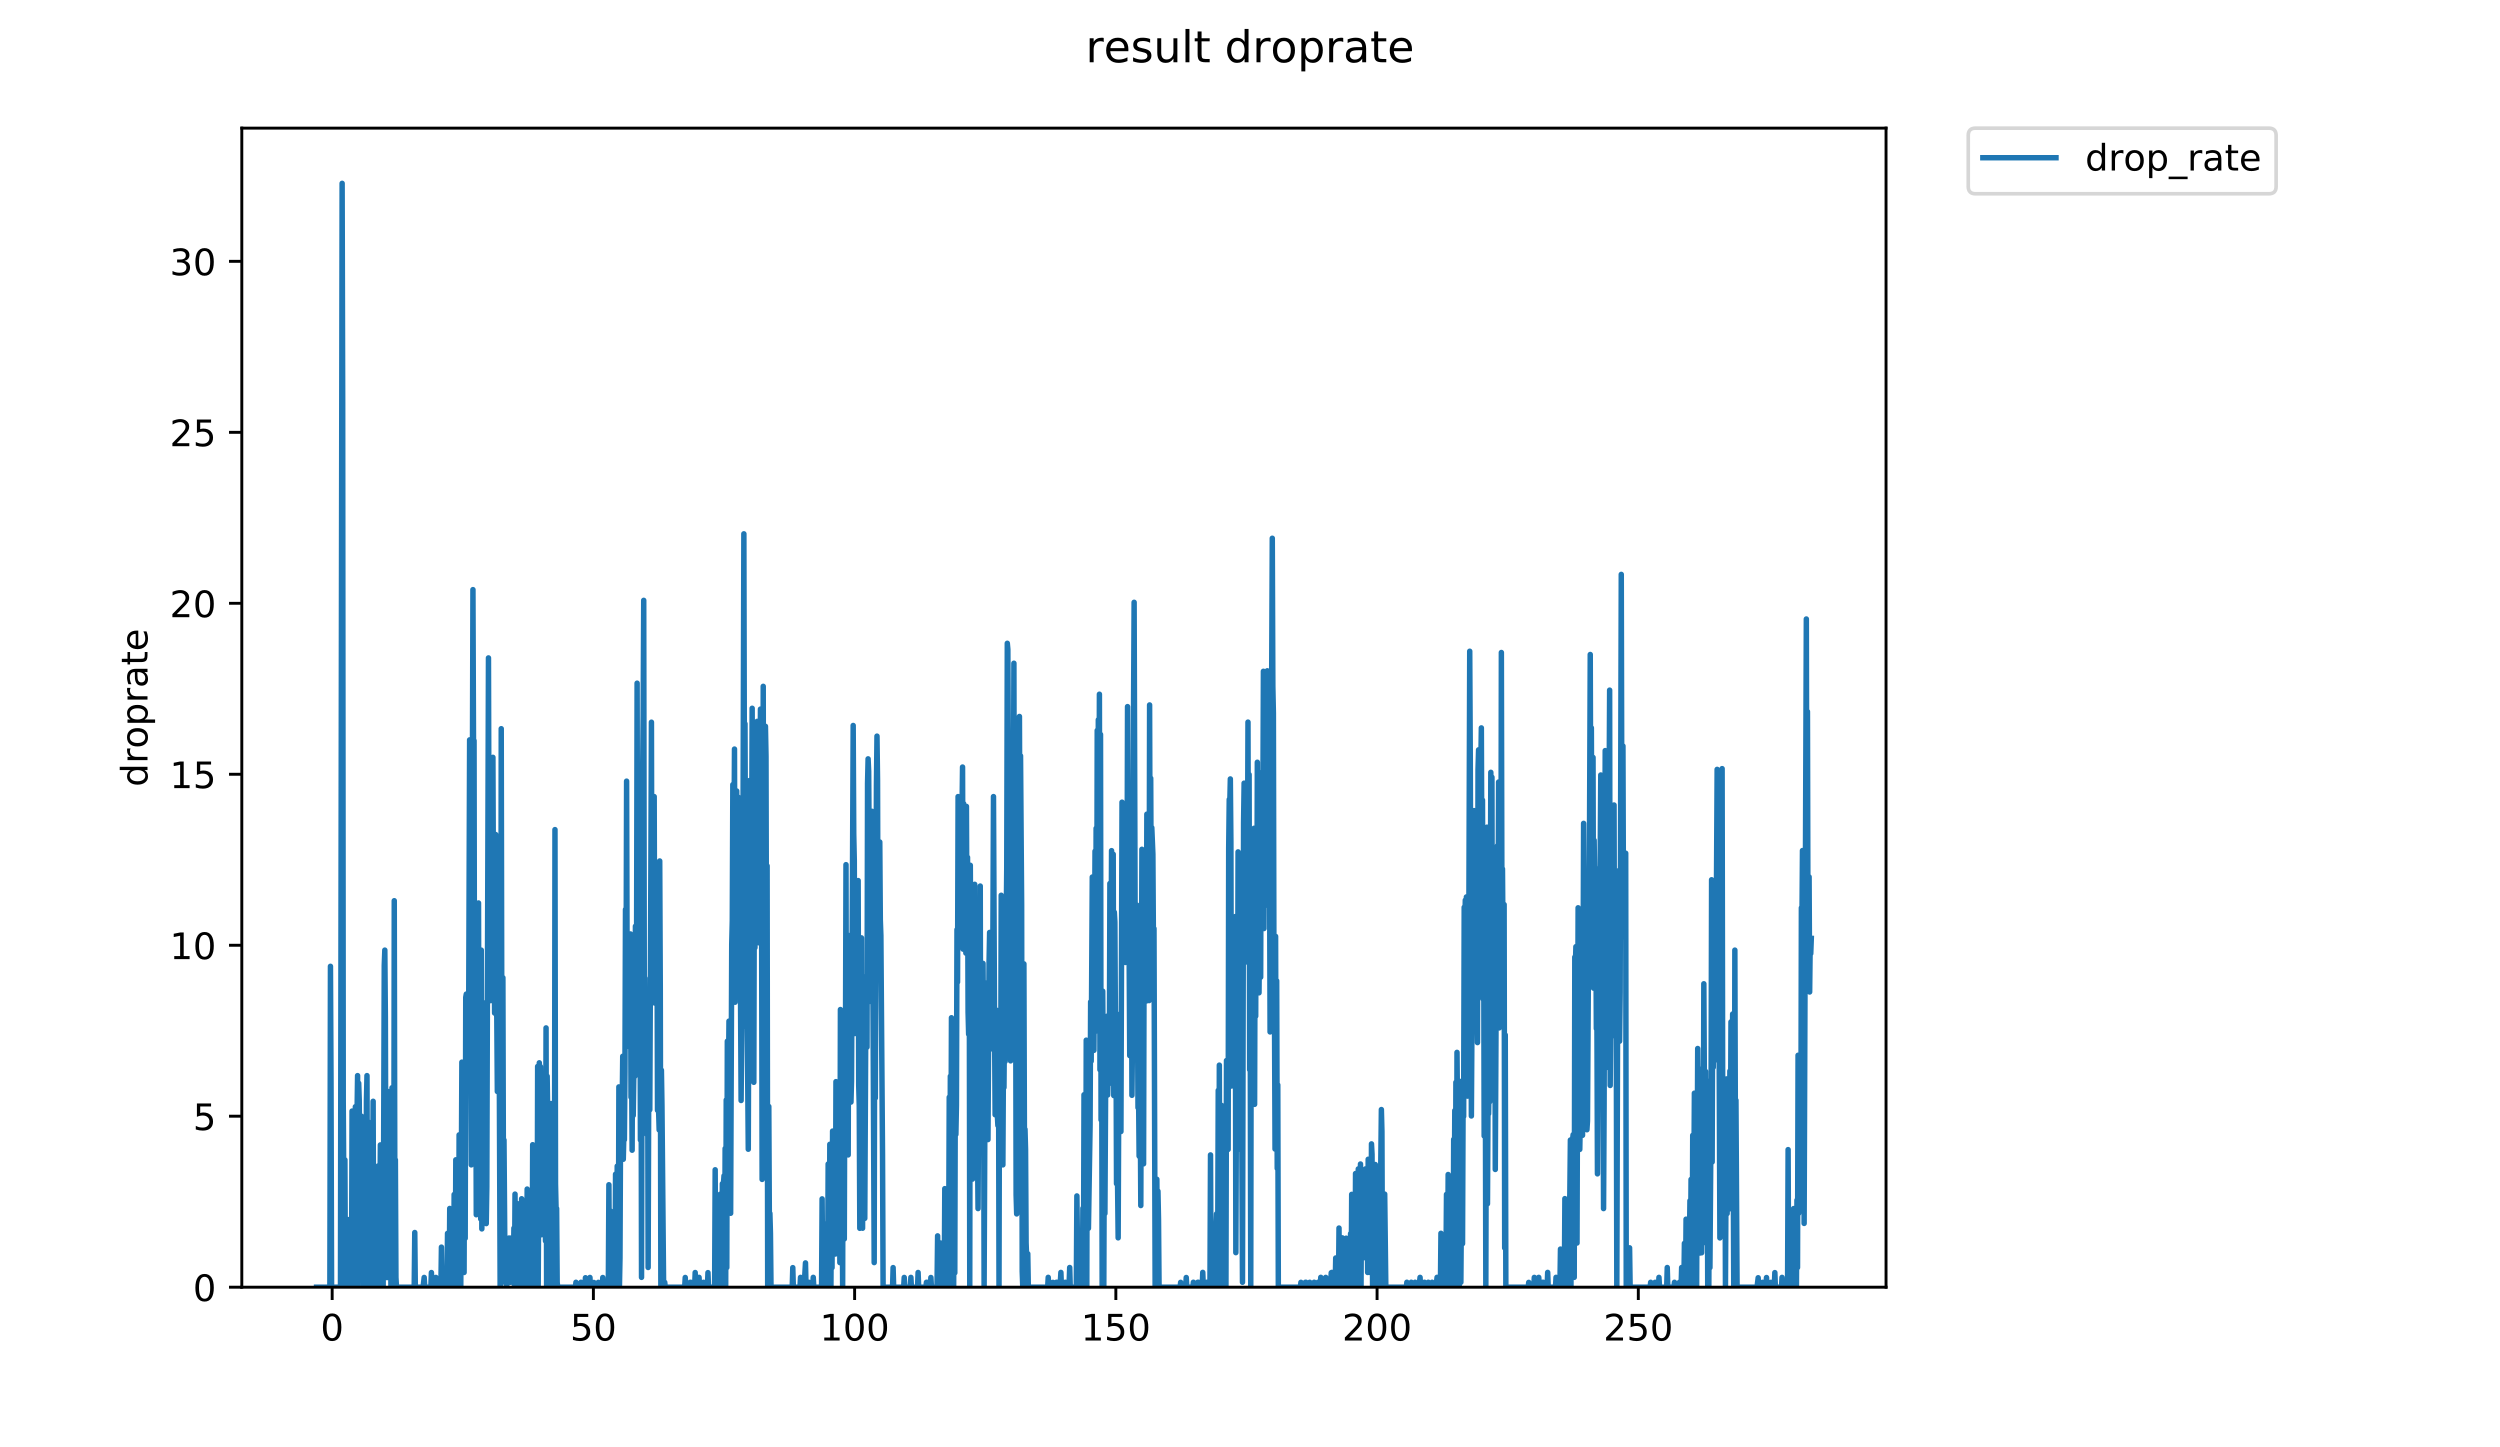 <?xml version="1.0" encoding="utf-8" standalone="no"?>
<!DOCTYPE svg PUBLIC "-//W3C//DTD SVG 1.1//EN"
  "http://www.w3.org/Graphics/SVG/1.1/DTD/svg11.dtd">
<!-- Created with matplotlib (https://matplotlib.org/) -->
<svg height="396pt" version="1.1" viewBox="0 0 684 396" width="684pt" xmlns="http://www.w3.org/2000/svg" xmlns:xlink="http://www.w3.org/1999/xlink">
 <defs>
  <style type="text/css">
*{stroke-linecap:butt;stroke-linejoin:round;}
  </style>
 </defs>
 <g id="figure_1">
  <g id="patch_1">
   <path d="M 0 396 
L 684 396 
L 684 0 
L 0 0 
z
" style="fill:#ffffff;"/>
  </g>
  <g id="axes_1">
   <g id="patch_2">
    <path d="M 66.159 352.174 
L 516.019 352.174 
L 516.019 35.062 
L 66.159 35.062 
z
" style="fill:#ffffff;"/>
   </g>
   <g id="matplotlib.axis_1">
    <g id="xtick_1">
     <g id="line2d_1">
      <defs>
       <path d="M 0 0 
L 0 3.5 
" id="m588584c310" style="stroke:#000000;stroke-width:0.8;"/>
      </defs>
      <g>
       <use style="stroke:#000000;stroke-width:0.8;" x="90.88" xlink:href="#m588584c310" y="352.174"/>
      </g>
     </g>
     <g id="text_1">
      <!-- 0 -->
      <defs>
       <path d="M 31.781 66.406 
Q 24.172 66.406 20.328 58.906 
Q 16.5 51.422 16.5 36.375 
Q 16.5 21.391 20.328 13.891 
Q 24.172 6.391 31.781 6.391 
Q 39.453 6.391 43.281 13.891 
Q 47.125 21.391 47.125 36.375 
Q 47.125 51.422 43.281 58.906 
Q 39.453 66.406 31.781 66.406 
z
M 31.781 74.219 
Q 44.047 74.219 50.516 64.516 
Q 56.984 54.828 56.984 36.375 
Q 56.984 17.969 50.516 8.266 
Q 44.047 -1.422 31.781 -1.422 
Q 19.531 -1.422 13.062 8.266 
Q 6.594 17.969 6.594 36.375 
Q 6.594 54.828 13.062 64.516 
Q 19.531 74.219 31.781 74.219 
z
" id="DejaVuSans-48"/>
      </defs>
      <g transform="translate(87.699 366.773)scale(0.1 -0.1)">
       <use xlink:href="#DejaVuSans-48"/>
      </g>
     </g>
    </g>
    <g id="xtick_2">
     <g id="line2d_2">
      <g>
       <use style="stroke:#000000;stroke-width:0.8;" x="162.352" xlink:href="#m588584c310" y="352.174"/>
      </g>
     </g>
     <g id="text_2">
      <!-- 50 -->
      <defs>
       <path d="M 10.797 72.906 
L 49.516 72.906 
L 49.516 64.594 
L 19.828 64.594 
L 19.828 46.734 
Q 21.969 47.469 24.109 47.828 
Q 26.266 48.188 28.422 48.188 
Q 40.625 48.188 47.75 41.5 
Q 54.891 34.812 54.891 23.391 
Q 54.891 11.625 47.562 5.094 
Q 40.234 -1.422 26.906 -1.422 
Q 22.312 -1.422 17.547 -0.641 
Q 12.797 0.141 7.719 1.703 
L 7.719 11.625 
Q 12.109 9.234 16.797 8.062 
Q 21.484 6.891 26.703 6.891 
Q 35.156 6.891 40.078 11.328 
Q 45.016 15.766 45.016 23.391 
Q 45.016 31 40.078 35.438 
Q 35.156 39.891 26.703 39.891 
Q 22.75 39.891 18.812 39.016 
Q 14.891 38.141 10.797 36.281 
z
" id="DejaVuSans-53"/>
      </defs>
      <g transform="translate(155.99 366.773)scale(0.1 -0.1)">
       <use xlink:href="#DejaVuSans-53"/>
       <use x="63.623" xlink:href="#DejaVuSans-48"/>
      </g>
     </g>
    </g>
    <g id="xtick_3">
     <g id="line2d_3">
      <g>
       <use style="stroke:#000000;stroke-width:0.8;" x="233.824" xlink:href="#m588584c310" y="352.174"/>
      </g>
     </g>
     <g id="text_3">
      <!-- 100 -->
      <defs>
       <path d="M 12.406 8.297 
L 28.516 8.297 
L 28.516 63.922 
L 10.984 60.406 
L 10.984 69.391 
L 28.422 72.906 
L 38.281 72.906 
L 38.281 8.297 
L 54.391 8.297 
L 54.391 0 
L 12.406 0 
z
" id="DejaVuSans-49"/>
      </defs>
      <g transform="translate(224.28 366.773)scale(0.1 -0.1)">
       <use xlink:href="#DejaVuSans-49"/>
       <use x="63.623" xlink:href="#DejaVuSans-48"/>
       <use x="127.246" xlink:href="#DejaVuSans-48"/>
      </g>
     </g>
    </g>
    <g id="xtick_4">
     <g id="line2d_4">
      <g>
       <use style="stroke:#000000;stroke-width:0.8;" x="305.296" xlink:href="#m588584c310" y="352.174"/>
      </g>
     </g>
     <g id="text_4">
      <!-- 150 -->
      <g transform="translate(295.752 366.773)scale(0.1 -0.1)">
       <use xlink:href="#DejaVuSans-49"/>
       <use x="63.623" xlink:href="#DejaVuSans-53"/>
       <use x="127.246" xlink:href="#DejaVuSans-48"/>
      </g>
     </g>
    </g>
    <g id="xtick_5">
     <g id="line2d_5">
      <g>
       <use style="stroke:#000000;stroke-width:0.8;" x="376.768" xlink:href="#m588584c310" y="352.174"/>
      </g>
     </g>
     <g id="text_5">
      <!-- 200 -->
      <defs>
       <path d="M 19.188 8.297 
L 53.609 8.297 
L 53.609 0 
L 7.328 0 
L 7.328 8.297 
Q 12.938 14.109 22.625 23.891 
Q 32.328 33.688 34.812 36.531 
Q 39.547 41.844 41.422 45.531 
Q 43.312 49.219 43.312 52.781 
Q 43.312 58.594 39.234 62.25 
Q 35.156 65.922 28.609 65.922 
Q 23.969 65.922 18.812 64.312 
Q 13.672 62.703 7.812 59.422 
L 7.812 69.391 
Q 13.766 71.781 18.938 73 
Q 24.125 74.219 28.422 74.219 
Q 39.75 74.219 46.484 68.547 
Q 53.219 62.891 53.219 53.422 
Q 53.219 48.922 51.531 44.891 
Q 49.859 40.875 45.406 35.406 
Q 44.188 33.984 37.641 27.219 
Q 31.109 20.453 19.188 8.297 
z
" id="DejaVuSans-50"/>
      </defs>
      <g transform="translate(367.224 366.773)scale(0.1 -0.1)">
       <use xlink:href="#DejaVuSans-50"/>
       <use x="63.623" xlink:href="#DejaVuSans-48"/>
       <use x="127.246" xlink:href="#DejaVuSans-48"/>
      </g>
     </g>
    </g>
    <g id="xtick_6">
     <g id="line2d_6">
      <g>
       <use style="stroke:#000000;stroke-width:0.8;" x="448.24" xlink:href="#m588584c310" y="352.174"/>
      </g>
     </g>
     <g id="text_6">
      <!-- 250 -->
      <g transform="translate(438.696 366.773)scale(0.1 -0.1)">
       <use xlink:href="#DejaVuSans-50"/>
       <use x="63.623" xlink:href="#DejaVuSans-53"/>
       <use x="127.246" xlink:href="#DejaVuSans-48"/>
      </g>
     </g>
    </g>
   </g>
   <g id="matplotlib.axis_2">
    <g id="ytick_1">
     <g id="line2d_7">
      <defs>
       <path d="M 0 0 
L -3.5 0 
" id="me8eeb07c12" style="stroke:#000000;stroke-width:0.8;"/>
      </defs>
      <g>
       <use style="stroke:#000000;stroke-width:0.8;" x="66.159" xlink:href="#me8eeb07c12" y="352.174"/>
      </g>
     </g>
     <g id="text_7">
      <!-- 0 -->
      <g transform="translate(52.796 355.973)scale(0.1 -0.1)">
       <use xlink:href="#DejaVuSans-48"/>
      </g>
     </g>
    </g>
    <g id="ytick_2">
     <g id="line2d_8">
      <g>
       <use style="stroke:#000000;stroke-width:0.8;" x="66.159" xlink:href="#me8eeb07c12" y="305.396"/>
      </g>
     </g>
     <g id="text_8">
      <!-- 5 -->
      <g transform="translate(52.796 309.195)scale(0.1 -0.1)">
       <use xlink:href="#DejaVuSans-53"/>
      </g>
     </g>
    </g>
    <g id="ytick_3">
     <g id="line2d_9">
      <g>
       <use style="stroke:#000000;stroke-width:0.8;" x="66.159" xlink:href="#me8eeb07c12" y="258.618"/>
      </g>
     </g>
     <g id="text_9">
      <!-- 10 -->
      <g transform="translate(46.434 262.417)scale(0.1 -0.1)">
       <use xlink:href="#DejaVuSans-49"/>
       <use x="63.623" xlink:href="#DejaVuSans-48"/>
      </g>
     </g>
    </g>
    <g id="ytick_4">
     <g id="line2d_10">
      <g>
       <use style="stroke:#000000;stroke-width:0.8;" x="66.159" xlink:href="#me8eeb07c12" y="211.84"/>
      </g>
     </g>
     <g id="text_10">
      <!-- 15 -->
      <g transform="translate(46.434 215.639)scale(0.1 -0.1)">
       <use xlink:href="#DejaVuSans-49"/>
       <use x="63.623" xlink:href="#DejaVuSans-53"/>
      </g>
     </g>
    </g>
    <g id="ytick_5">
     <g id="line2d_11">
      <g>
       <use style="stroke:#000000;stroke-width:0.8;" x="66.159" xlink:href="#me8eeb07c12" y="165.062"/>
      </g>
     </g>
     <g id="text_11">
      <!-- 20 -->
      <g transform="translate(46.434 168.861)scale(0.1 -0.1)">
       <use xlink:href="#DejaVuSans-50"/>
       <use x="63.623" xlink:href="#DejaVuSans-48"/>
      </g>
     </g>
    </g>
    <g id="ytick_6">
     <g id="line2d_12">
      <g>
       <use style="stroke:#000000;stroke-width:0.8;" x="66.159" xlink:href="#me8eeb07c12" y="118.283"/>
      </g>
     </g>
     <g id="text_12">
      <!-- 25 -->
      <g transform="translate(46.434 122.083)scale(0.1 -0.1)">
       <use xlink:href="#DejaVuSans-50"/>
       <use x="63.623" xlink:href="#DejaVuSans-53"/>
      </g>
     </g>
    </g>
    <g id="ytick_7">
     <g id="line2d_13">
      <g>
       <use style="stroke:#000000;stroke-width:0.8;" x="66.159" xlink:href="#me8eeb07c12" y="71.505"/>
      </g>
     </g>
     <g id="text_13">
      <!-- 30 -->
      <defs>
       <path d="M 40.578 39.312 
Q 47.656 37.797 51.625 33 
Q 55.609 28.219 55.609 21.188 
Q 55.609 10.406 48.188 4.484 
Q 40.766 -1.422 27.094 -1.422 
Q 22.516 -1.422 17.656 -0.516 
Q 12.797 0.391 7.625 2.203 
L 7.625 11.719 
Q 11.719 9.328 16.594 8.109 
Q 21.484 6.891 26.812 6.891 
Q 36.078 6.891 40.938 10.547 
Q 45.797 14.203 45.797 21.188 
Q 45.797 27.641 41.281 31.266 
Q 36.766 34.906 28.719 34.906 
L 20.219 34.906 
L 20.219 43.016 
L 29.109 43.016 
Q 36.375 43.016 40.234 45.922 
Q 44.094 48.828 44.094 54.297 
Q 44.094 59.906 40.109 62.906 
Q 36.141 65.922 28.719 65.922 
Q 24.656 65.922 20.016 65.031 
Q 15.375 64.156 9.812 62.312 
L 9.812 71.094 
Q 15.438 72.656 20.344 73.438 
Q 25.25 74.219 29.594 74.219 
Q 40.828 74.219 47.359 69.109 
Q 53.906 64.016 53.906 55.328 
Q 53.906 49.266 50.438 45.094 
Q 46.969 40.922 40.578 39.312 
z
" id="DejaVuSans-51"/>
      </defs>
      <g transform="translate(46.434 75.304)scale(0.1 -0.1)">
       <use xlink:href="#DejaVuSans-51"/>
       <use x="63.623" xlink:href="#DejaVuSans-48"/>
      </g>
     </g>
    </g>
    <g id="text_14">
     <!-- droprate -->
     <defs>
      <path d="M 45.406 46.391 
L 45.406 75.984 
L 54.391 75.984 
L 54.391 0 
L 45.406 0 
L 45.406 8.203 
Q 42.578 3.328 38.25 0.953 
Q 33.938 -1.422 27.875 -1.422 
Q 17.969 -1.422 11.734 6.484 
Q 5.516 14.406 5.516 27.297 
Q 5.516 40.188 11.734 48.094 
Q 17.969 56 27.875 56 
Q 33.938 56 38.25 53.625 
Q 42.578 51.266 45.406 46.391 
z
M 14.797 27.297 
Q 14.797 17.391 18.875 11.75 
Q 22.953 6.109 30.078 6.109 
Q 37.203 6.109 41.297 11.75 
Q 45.406 17.391 45.406 27.297 
Q 45.406 37.203 41.297 42.844 
Q 37.203 48.484 30.078 48.484 
Q 22.953 48.484 18.875 42.844 
Q 14.797 37.203 14.797 27.297 
z
" id="DejaVuSans-100"/>
      <path d="M 41.109 46.297 
Q 39.594 47.172 37.812 47.578 
Q 36.031 48 33.891 48 
Q 26.266 48 22.188 43.047 
Q 18.109 38.094 18.109 28.812 
L 18.109 0 
L 9.078 0 
L 9.078 54.688 
L 18.109 54.688 
L 18.109 46.188 
Q 20.953 51.172 25.484 53.578 
Q 30.031 56 36.531 56 
Q 37.453 56 38.578 55.875 
Q 39.703 55.766 41.062 55.516 
z
" id="DejaVuSans-114"/>
      <path d="M 30.609 48.391 
Q 23.391 48.391 19.188 42.75 
Q 14.984 37.109 14.984 27.297 
Q 14.984 17.484 19.156 11.844 
Q 23.344 6.203 30.609 6.203 
Q 37.797 6.203 41.984 11.859 
Q 46.188 17.531 46.188 27.297 
Q 46.188 37.016 41.984 42.703 
Q 37.797 48.391 30.609 48.391 
z
M 30.609 56 
Q 42.328 56 49.016 48.375 
Q 55.719 40.766 55.719 27.297 
Q 55.719 13.875 49.016 6.219 
Q 42.328 -1.422 30.609 -1.422 
Q 18.844 -1.422 12.172 6.219 
Q 5.516 13.875 5.516 27.297 
Q 5.516 40.766 12.172 48.375 
Q 18.844 56 30.609 56 
z
" id="DejaVuSans-111"/>
      <path d="M 18.109 8.203 
L 18.109 -20.797 
L 9.078 -20.797 
L 9.078 54.688 
L 18.109 54.688 
L 18.109 46.391 
Q 20.953 51.266 25.266 53.625 
Q 29.594 56 35.594 56 
Q 45.562 56 51.781 48.094 
Q 58.016 40.188 58.016 27.297 
Q 58.016 14.406 51.781 6.484 
Q 45.562 -1.422 35.594 -1.422 
Q 29.594 -1.422 25.266 0.953 
Q 20.953 3.328 18.109 8.203 
z
M 48.688 27.297 
Q 48.688 37.203 44.609 42.844 
Q 40.531 48.484 33.406 48.484 
Q 26.266 48.484 22.188 42.844 
Q 18.109 37.203 18.109 27.297 
Q 18.109 17.391 22.188 11.75 
Q 26.266 6.109 33.406 6.109 
Q 40.531 6.109 44.609 11.75 
Q 48.688 17.391 48.688 27.297 
z
" id="DejaVuSans-112"/>
      <path d="M 34.281 27.484 
Q 23.391 27.484 19.188 25 
Q 14.984 22.516 14.984 16.5 
Q 14.984 11.719 18.141 8.906 
Q 21.297 6.109 26.703 6.109 
Q 34.188 6.109 38.703 11.406 
Q 43.219 16.703 43.219 25.484 
L 43.219 27.484 
z
M 52.203 31.203 
L 52.203 0 
L 43.219 0 
L 43.219 8.297 
Q 40.141 3.328 35.547 0.953 
Q 30.953 -1.422 24.312 -1.422 
Q 15.922 -1.422 10.953 3.297 
Q 6 8.016 6 15.922 
Q 6 25.141 12.172 29.828 
Q 18.359 34.516 30.609 34.516 
L 43.219 34.516 
L 43.219 35.406 
Q 43.219 41.609 39.141 45 
Q 35.062 48.391 27.688 48.391 
Q 23 48.391 18.547 47.266 
Q 14.109 46.141 10.016 43.891 
L 10.016 52.203 
Q 14.938 54.109 19.578 55.047 
Q 24.219 56 28.609 56 
Q 40.484 56 46.344 49.844 
Q 52.203 43.703 52.203 31.203 
z
" id="DejaVuSans-97"/>
      <path d="M 18.312 70.219 
L 18.312 54.688 
L 36.812 54.688 
L 36.812 47.703 
L 18.312 47.703 
L 18.312 18.016 
Q 18.312 11.328 20.141 9.422 
Q 21.969 7.516 27.594 7.516 
L 36.812 7.516 
L 36.812 0 
L 27.594 0 
Q 17.188 0 13.234 3.875 
Q 9.281 7.766 9.281 18.016 
L 9.281 47.703 
L 2.688 47.703 
L 2.688 54.688 
L 9.281 54.688 
L 9.281 70.219 
z
" id="DejaVuSans-116"/>
      <path d="M 56.203 29.594 
L 56.203 25.203 
L 14.891 25.203 
Q 15.484 15.922 20.484 11.062 
Q 25.484 6.203 34.422 6.203 
Q 39.594 6.203 44.453 7.469 
Q 49.312 8.734 54.109 11.281 
L 54.109 2.781 
Q 49.266 0.734 44.188 -0.344 
Q 39.109 -1.422 33.891 -1.422 
Q 20.797 -1.422 13.156 6.188 
Q 5.516 13.812 5.516 26.812 
Q 5.516 40.234 12.766 48.109 
Q 20.016 56 32.328 56 
Q 43.359 56 49.781 48.891 
Q 56.203 41.797 56.203 29.594 
z
M 47.219 32.234 
Q 47.125 39.594 43.094 43.984 
Q 39.062 48.391 32.422 48.391 
Q 24.906 48.391 20.391 44.141 
Q 15.875 39.891 15.188 32.172 
z
" id="DejaVuSans-101"/>
     </defs>
     <g transform="translate(40.354 215.236)rotate(-90)scale(0.1 -0.1)">
      <use xlink:href="#DejaVuSans-100"/>
      <use x="63.477" xlink:href="#DejaVuSans-114"/>
      <use x="104.559" xlink:href="#DejaVuSans-111"/>
      <use x="165.74" xlink:href="#DejaVuSans-112"/>
      <use x="229.217" xlink:href="#DejaVuSans-114"/>
      <use x="270.33" xlink:href="#DejaVuSans-97"/>
      <use x="331.609" xlink:href="#DejaVuSans-116"/>
      <use x="370.818" xlink:href="#DejaVuSans-101"/>
     </g>
    </g>
   </g>
   <g id="line2d_14">
    <path clip-path="url(#p98fd6a6864)" d="M 86.607 352.174 
L 90.252 352.174 
L 90.411 264.383 
L 90.564 295.831 
L 90.717 352.174 
L 93.155 352.174 
L 93.456 144.717 
L 93.607 50.163 
L 93.758 110.218 
L 93.909 301.314 
L 94.061 324.147 
L 94.211 327.909 
L 94.362 317.325 
L 94.513 352.174 
L 94.664 344.144 
L 94.815 344.121 
L 94.966 352.174 
L 95.119 333.648 
L 95.27 352.174 
L 95.42 349.478 
L 95.571 352.174 
L 95.722 346.797 
L 95.872 352.174 
L 96.023 340.094 
L 96.173 352.174 
L 96.324 303.991 
L 96.777 341.436 
L 96.928 321.346 
L 97.079 329.388 
L 97.231 302.794 
L 97.381 315.881 
L 97.533 352.174 
L 97.683 305.195 
L 97.834 294.29 
L 97.984 352.174 
L 98.137 296.359 
L 98.287 301.021 
L 98.589 340.128 
L 98.891 305.396 
L 99.041 337.409 
L 99.193 341.264 
L 99.344 326.634 
L 99.497 352.174 
L 99.648 319.96 
L 99.8 344.201 
L 99.953 336.25 
L 100.105 352.174 
L 100.256 301.241 
L 100.406 294.29 
L 100.557 352.174 
L 100.71 306.926 
L 100.866 352.174 
L 101.024 325.187 
L 101.179 352.174 
L 101.483 320.37 
L 101.635 352.174 
L 101.938 330.911 
L 102.09 301.314 
L 102.241 352.174 
L 102.553 323.144 
L 102.857 352.174 
L 103.01 328.355 
L 103.161 334.75 
L 103.313 352.174 
L 103.466 318.998 
L 103.769 352.174 
L 104.071 313.248 
L 104.222 352.174 
L 104.373 336.136 
L 104.525 333.543 
L 104.68 352.174 
L 104.83 352.174 
L 105.133 264.09 
L 105.285 259.954 
L 105.436 278.349 
L 105.586 333.274 
L 105.736 309.036 
L 105.89 349.542 
L 106.193 298.637 
L 106.346 345.539 
L 106.497 309.897 
L 106.65 333.596 
L 106.802 310.977 
L 106.954 352.174 
L 107.105 344.132 
L 107.258 297.611 
L 107.413 352.174 
L 107.719 352.174 
L 107.87 246.438 
L 108.022 325.482 
L 108.174 317.325 
L 108.325 349.501 
L 108.476 352.174 
L 113.327 352.174 
L 113.479 337.216 
L 113.63 352.174 
L 115.75 352.174 
L 116.057 349.509 
L 116.207 352.174 
L 117.883 352.174 
L 118.034 348.17 
L 118.193 352.174 
L 119.102 352.174 
L 119.254 349.505 
L 119.406 352.174 
L 119.861 352.174 
L 120.012 350.84 
L 120.167 352.174 
L 120.625 352.174 
L 120.776 341.216 
L 120.931 352.174 
L 122.291 352.174 
L 122.443 337.451 
L 122.745 352.174 
L 122.896 352.174 
L 123.047 330.636 
L 123.197 352.174 
L 123.347 352.174 
L 123.498 345.463 
L 123.649 346.813 
L 123.8 342.819 
L 123.951 352.174 
L 124.103 352.174 
L 124.254 326.817 
L 124.405 352.174 
L 124.555 352.174 
L 124.706 317.325 
L 124.857 352.174 
L 125.008 348.153 
L 125.159 332.126 
L 125.31 352.174 
L 125.461 352.174 
L 125.612 310.504 
L 125.763 352.174 
L 125.916 322.979 
L 126.067 352.174 
L 126.369 290.606 
L 126.671 341.451 
L 126.823 302.864 
L 126.974 348.147 
L 127.125 301.168 
L 127.276 338.79 
L 127.427 272.866 
L 127.579 271.983 
L 127.73 282.315 
L 127.881 273.207 
L 128.033 295.111 
L 128.184 290.518 
L 128.488 202.431 
L 128.943 318.713 
L 129.397 161.325 
L 129.549 203.335 
L 129.702 202.643 
L 129.855 304.603 
L 130.005 304.992 
L 130.157 280.002 
L 130.31 332.353 
L 130.462 289.358 
L 130.614 320.28 
L 130.767 309.588 
L 130.921 247.055 
L 131.071 311.964 
L 131.222 283.521 
L 131.525 333.516 
L 131.676 259.954 
L 131.828 336.227 
L 132.13 310.444 
L 132.281 322.729 
L 132.432 309.221 
L 132.584 305.596 
L 132.734 325.29 
L 132.885 274.322 
L 133.036 334.775 
L 133.192 324.696 
L 133.645 180.009 
L 133.797 236.739 
L 133.947 228.508 
L 134.1 207.936 
L 134.252 273.768 
L 134.405 256.627 
L 134.557 252.221 
L 134.859 207.209 
L 135.013 246.74 
L 135.165 238.894 
L 135.319 277.171 
L 135.621 228.33 
L 135.773 275.774 
L 135.923 278.349 
L 136.075 298.637 
L 136.38 234.402 
L 136.837 352.174 
L 136.987 352.174 
L 137.138 199.374 
L 137.29 279.899 
L 137.591 267.49 
L 137.741 323.946 
L 137.892 311.906 
L 138.193 350.832 
L 138.345 338.771 
L 138.495 338.771 
L 138.647 352.174 
L 138.797 344.121 
L 138.948 349.493 
L 139.249 338.732 
L 139.4 350.828 
L 139.551 338.732 
L 139.701 350.83 
L 140.002 348.136 
L 140.304 341.436 
L 140.454 346.797 
L 140.605 336.021 
L 140.756 352.174 
L 140.907 326.708 
L 141.059 352.174 
L 141.21 336.067 
L 141.361 350.832 
L 141.512 329.29 
L 141.663 336.113 
L 141.814 352.174 
L 142.114 331.982 
L 142.265 352.174 
L 142.418 349.458 
L 142.719 327.979 
L 143.022 352.174 
L 143.172 330.667 
L 143.323 348.142 
L 143.474 350.832 
L 143.624 329.323 
L 143.775 352.174 
L 143.931 330.054 
L 144.084 346.874 
L 144.234 325.329 
L 144.385 352.174 
L 144.537 345.511 
L 144.687 326.671 
L 144.838 352.174 
L 144.989 330.636 
L 145.139 352.174 
L 145.29 352.174 
L 145.44 331.982 
L 145.591 352.174 
L 145.742 313.192 
L 145.892 346.805 
L 146.043 321.258 
L 146.193 340.059 
L 146.344 317.175 
L 146.495 314.698 
L 146.647 338.866 
L 146.949 352.174 
L 147.1 291.772 
L 147.251 352.174 
L 147.554 290.782 
L 147.707 297.919 
L 147.861 291.815 
L 148.168 337.821 
L 148.469 296.903 
L 148.77 337.388 
L 149.09 316.774 
L 149.25 339.531 
L 149.401 281.237 
L 149.552 352.174 
L 149.703 294.456 
L 149.854 305.195 
L 150.155 352.174 
L 150.305 340.076 
L 150.457 352.174 
L 150.76 301.933 
L 150.912 352.174 
L 151.221 352.174 
L 151.379 313.317 
L 151.537 352.174 
L 151.688 352.174 
L 151.838 226.984 
L 151.989 323.946 
L 152.139 330.636 
L 152.29 330.636 
L 152.441 350.834 
L 152.591 352.174 
L 157.429 352.174 
L 157.58 350.832 
L 157.731 352.174 
L 158.8 352.174 
L 158.951 350.834 
L 159.102 352.174 
L 160.021 352.174 
L 160.179 349.59 
L 160.341 352.174 
L 161.104 352.174 
L 161.407 349.513 
L 161.56 352.174 
L 162.327 352.174 
L 162.486 350.889 
L 162.637 352.174 
L 163.548 352.174 
L 163.702 350.853 
L 163.853 352.174 
L 164.768 352.174 
L 164.921 349.531 
L 165.072 352.174 
L 166.29 352.174 
L 166.442 350.847 
L 166.594 324.147 
L 166.745 352.174 
L 166.895 352.174 
L 167.052 331.355 
L 167.202 349.497 
L 167.353 352.174 
L 167.504 352.174 
L 167.655 332.212 
L 167.807 352.174 
L 167.958 346.79 
L 168.113 336.516 
L 168.264 352.174 
L 168.414 321.258 
L 168.565 352.174 
L 168.716 352.174 
L 168.869 319.045 
L 169.021 352.174 
L 169.172 352.174 
L 169.324 297.377 
L 169.475 352.174 
L 169.627 344.155 
L 169.777 310.504 
L 169.927 309.036 
L 170.077 315.829 
L 170.379 288.997 
L 170.53 317.175 
L 170.681 310.564 
L 170.831 311.848 
L 170.983 293.283 
L 171.134 248.819 
L 171.286 273.656 
L 171.436 213.722 
L 171.587 268.953 
L 171.738 255.392 
L 171.89 265.917 
L 172.041 286.308 
L 172.192 274.098 
L 172.342 275.665 
L 172.493 255.531 
L 172.645 300.198 
L 172.798 289.98 
L 172.949 314.698 
L 173.1 277.115 
L 173.251 305.195 
L 173.401 294.29 
L 173.552 263.329 
L 173.703 294.456 
L 173.855 253.413 
L 174.009 256.118 
L 174.159 263.838 
L 174.312 186.918 
L 174.464 272.097 
L 174.615 245.1 
L 174.765 264.675 
L 174.915 257.809 
L 175.065 245.676 
L 175.217 311.906 
L 175.37 266.524 
L 175.52 349.486 
L 175.821 211.974 
L 175.972 195.798 
L 176.122 164.256 
L 176.274 269.073 
L 176.424 267.611 
L 176.575 306.471 
L 176.879 289.087 
L 177.029 310.384 
L 177.179 279.378 
L 177.33 346.782 
L 177.48 299.75 
L 177.63 296.903 
L 177.781 303.644 
L 178.083 237.234 
L 178.233 197.591 
L 178.384 274.211 
L 178.686 227.343 
L 178.836 239.585 
L 178.987 217.947 
L 179.138 274.434 
L 179.289 245.982 
L 179.44 270.413 
L 179.744 249.104 
L 179.895 303.783 
L 180.045 264.801 
L 180.196 303.852 
L 180.347 309.16 
L 180.498 235.564 
L 180.653 270.399 
L 180.808 352.174 
L 180.961 292.794 
L 181.111 302.439 
L 181.565 352.174 
L 181.715 350.828 
L 181.867 350.84 
L 182.018 352.174 
L 187.328 352.174 
L 187.48 349.52 
L 187.632 352.174 
L 188.689 352.174 
L 188.841 350.841 
L 188.992 350.834 
L 189.143 352.174 
L 190.051 352.174 
L 190.202 348.165 
L 190.353 352.174 
L 191.108 352.174 
L 191.259 349.486 
L 191.409 352.174 
L 192.329 352.174 
L 192.481 350.836 
L 192.631 352.174 
L 193.546 352.174 
L 193.698 348.193 
L 193.849 352.174 
L 195.521 352.174 
L 195.672 320.052 
L 195.823 352.174 
L 196.126 348.165 
L 196.277 352.174 
L 196.427 341.421 
L 196.73 352.174 
L 196.881 352.174 
L 197.032 326.744 
L 197.184 349.505 
L 197.335 340.128 
L 197.486 352.174 
L 197.636 323.865 
L 197.786 352.174 
L 197.936 323.865 
L 198.09 321.695 
L 198.24 352.174 
L 198.395 314.228 
L 198.546 352.174 
L 198.696 300.947 
L 198.847 346.805 
L 198.997 284.867 
L 199.148 301.021 
L 199.298 295.799 
L 199.449 279.378 
L 199.599 309.098 
L 199.75 310.504 
L 199.9 331.953 
L 200.201 258.35 
L 200.353 251.935 
L 200.503 214.671 
L 200.653 218.715 
L 200.804 233.054 
L 200.955 204.947 
L 201.106 274.211 
L 201.257 250.162 
L 201.408 259.954 
L 201.559 216.41 
L 201.71 270.06 
L 202.012 218.139 
L 202.162 244.483 
L 202.312 236.573 
L 202.465 247.04 
L 202.766 301.095 
L 203.068 267.368 
L 203.219 252.703 
L 203.521 146.056 
L 203.673 216.431 
L 203.826 198.019 
L 204.127 280.932 
L 204.278 259.424 
L 204.729 314.428 
L 205.032 213.572 
L 205.183 261.161 
L 205.337 241.799 
L 205.489 276.533 
L 205.791 193.786 
L 205.941 256.736 
L 206.092 254.329 
L 206.244 296.12 
L 206.397 235.229 
L 206.549 259.281 
L 206.703 220.219 
L 206.854 226.181 
L 207.155 197.369 
L 207.305 230.377 
L 207.456 205.867 
L 207.607 257.945 
L 207.759 217.762 
L 207.91 220.82 
L 208.061 194.013 
L 208.365 245.1 
L 208.516 322.686 
L 208.668 285.253 
L 208.819 187.782 
L 208.97 270.296 
L 209.121 220.048 
L 209.273 225.023 
L 209.423 198.715 
L 209.579 206.933 
L 209.731 272.552 
L 209.882 236.904 
L 210.036 352.174 
L 210.191 352.174 
L 210.342 302.723 
L 210.492 333.382 
L 210.643 331.982 
L 210.793 337.367 
L 210.944 352.174 
L 216.754 352.174 
L 216.905 346.828 
L 217.057 352.174 
L 218.871 352.174 
L 219.022 349.49 
L 219.172 352.174 
L 219.928 352.174 
L 220.078 350.828 
L 220.381 345.53 
L 220.532 352.174 
L 221.145 352.174 
L 221.295 350.834 
L 221.445 352.174 
L 222.354 352.174 
L 222.506 349.486 
L 222.658 352.174 
L 224.778 352.174 
L 224.928 328.013 
L 225.078 348.136 
L 225.229 352.174 
L 225.38 352.174 
L 225.53 342.765 
L 225.68 352.174 
L 225.982 352.174 
L 226.133 334.775 
L 226.283 352.174 
L 226.433 352.174 
L 226.584 318.472 
L 226.735 352.174 
L 226.886 352.174 
L 227.037 313.08 
L 227.187 350.81 
L 227.339 352.174 
L 227.49 324.027 
L 227.643 346.851 
L 227.794 309.467 
L 228.098 337.577 
L 228.249 320.006 
L 228.401 324.346 
L 228.558 343.104 
L 228.717 295.938 
L 229.027 318.998 
L 229.179 322.896 
L 229.331 330.972 
L 229.484 297.455 
L 229.634 295.88 
L 229.785 345.453 
L 229.937 276.21 
L 230.088 313.304 
L 230.239 278.56 
L 230.545 352.174 
L 230.697 286.778 
L 231.002 338.979 
L 231.159 284.063 
L 231.31 290.606 
L 231.461 236.573 
L 231.612 306.668 
L 231.764 281.44 
L 231.915 277.007 
L 232.066 315.985 
L 232.217 255.945 
L 232.369 289.358 
L 232.52 289.178 
L 232.671 277.115 
L 232.823 301.531 
L 232.977 295.752 
L 233.431 198.494 
L 233.583 228.232 
L 233.734 235.397 
L 233.886 282.774 
L 234.037 261.161 
L 234.187 276.899 
L 234.338 262.371 
L 234.489 275.774 
L 234.791 240.925 
L 234.941 296.903 
L 235.092 302.51 
L 235.243 336.067 
L 235.696 256.599 
L 235.847 321.346 
L 235.998 336.044 
L 236.148 268.714 
L 236.298 267.246 
L 236.6 333.355 
L 236.907 274.319 
L 237.21 286.497 
L 237.361 214.316 
L 237.512 207.624 
L 237.663 211.033 
L 237.819 233.6 
L 237.971 273.99 
L 238.123 238.732 
L 238.274 257.146 
L 238.576 221.974 
L 238.878 279.899 
L 239.179 345.443 
L 239.338 258.361 
L 239.49 300.42 
L 239.793 214.868 
L 239.943 201.407 
L 240.094 213.522 
L 240.245 266.637 
L 240.396 265.176 
L 240.704 230.37 
L 240.855 251.648 
L 241.007 255.945 
L 241.458 315.933 
L 241.616 352.174 
L 244.205 352.174 
L 244.356 346.82 
L 244.508 352.174 
L 247.243 352.174 
L 247.396 349.509 
L 247.55 352.174 
L 249.068 352.174 
L 249.219 349.493 
L 249.37 352.174 
L 251.042 352.174 
L 251.193 348.153 
L 251.351 352.174 
L 253.322 352.174 
L 253.473 350.834 
L 253.624 350.834 
L 253.775 352.174 
L 254.535 352.174 
L 254.688 349.524 
L 254.839 352.174 
L 256.369 352.174 
L 256.529 338.134 
L 256.681 349.524 
L 256.832 352.174 
L 257.138 352.174 
L 257.288 340.076 
L 257.438 352.174 
L 257.59 352.174 
L 257.74 344.109 
L 257.89 352.174 
L 258.041 344.097 
L 258.192 352.174 
L 258.343 352.174 
L 258.493 325.213 
L 258.644 352.174 
L 258.946 337.409 
L 259.098 352.174 
L 259.249 325.367 
L 259.408 352.174 
L 259.559 340.18 
L 259.711 300.198 
L 259.863 337.514 
L 260.014 294.456 
L 260.168 321.952 
L 260.319 278.455 
L 260.47 319.867 
L 260.62 283.718 
L 260.921 352.174 
L 261.073 290.694 
L 261.229 348.265 
L 261.379 294.539 
L 261.529 310.384 
L 261.68 302.367 
L 261.831 254.329 
L 261.981 268.714 
L 262.132 217.947 
L 262.283 244.946 
L 262.437 233.582 
L 262.588 231.715 
L 262.739 252.846 
L 262.891 226.541 
L 263.045 235.393 
L 263.352 209.863 
L 263.502 259.69 
L 263.652 219.872 
L 263.802 238.773 
L 263.96 237.799 
L 264.262 260.769 
L 264.413 220.632 
L 264.565 256.219 
L 264.716 234.56 
L 264.867 276.899 
L 265.019 282.972 
L 265.172 242.186 
L 265.324 352.174 
L 265.475 236.739 
L 265.775 294.29 
L 265.926 267.368 
L 266.077 322.602 
L 266.227 318.569 
L 266.679 241.95 
L 266.836 319.779 
L 266.991 248.078 
L 267.141 297.141 
L 267.292 296.983 
L 267.593 330.667 
L 267.894 272.866 
L 268.045 288.997 
L 268.196 242.423 
L 268.347 314.644 
L 268.498 283.816 
L 268.648 294.29 
L 268.8 285.348 
L 268.951 263.584 
L 269.102 286.308 
L 269.252 352.174 
L 269.554 285.157 
L 269.705 268.953 
L 270.007 290.43 
L 270.158 297.062 
L 270.308 311.79 
L 270.609 263.329 
L 270.759 255.113 
L 270.91 282.175 
L 271.064 261.509 
L 271.216 286.964 
L 271.366 274.098 
L 271.516 273.873 
L 271.666 253.623 
L 271.817 217.947 
L 272.118 282.576 
L 272.268 304.992 
L 272.571 283.718 
L 272.723 276.425 
L 272.874 305.195 
L 273.025 307.943 
L 273.178 276.64 
L 273.329 352.174 
L 273.48 279.692 
L 273.781 303.644 
L 273.932 244.946 
L 274.083 289.268 
L 274.234 282.276 
L 274.385 318.713 
L 274.535 291.598 
L 274.687 297.533 
L 274.838 278.137 
L 274.989 290.43 
L 275.14 259.954 
L 275.291 252.846 
L 275.443 237.724 
L 275.595 176.005 
L 275.746 177.679 
L 276.2 282.376 
L 276.35 283.718 
L 276.501 290.252 
L 276.652 287.745 
L 276.803 255.669 
L 276.954 257.146 
L 277.104 248.671 
L 277.255 226.803 
L 277.405 181.461 
L 277.556 260.9 
L 277.706 271.406 
L 277.857 254.048 
L 278.01 326.925 
L 278.161 332.126 
L 278.614 228.508 
L 278.764 268.953 
L 278.916 196.025 
L 279.067 236.573 
L 279.217 206.792 
L 279.52 247.627 
L 279.675 347.816 
L 279.831 352.174 
L 279.99 352.174 
L 280.14 263.711 
L 280.29 314.374 
L 280.44 308.974 
L 280.59 314.428 
L 280.74 340.024 
L 280.89 344.062 
L 281.041 344.121 
L 281.196 343.015 
L 281.35 352.174 
L 286.642 352.174 
L 286.793 349.482 
L 286.943 352.174 
L 287.843 352.174 
L 287.999 350.873 
L 288.155 350.877 
L 288.306 352.174 
L 288.907 352.174 
L 289.057 350.826 
L 289.207 350.824 
L 289.357 352.174 
L 289.96 352.174 
L 290.11 350.824 
L 290.26 348.136 
L 290.41 352.174 
L 291.318 352.174 
L 291.469 350.83 
L 291.619 352.174 
L 292.369 352.174 
L 292.52 350.834 
L 292.67 346.79 
L 292.82 352.174 
L 294.479 352.174 
L 294.633 327.208 
L 294.933 352.174 
L 295.083 337.324 
L 295.233 352.174 
L 295.384 352.174 
L 295.535 340.094 
L 295.835 350.828 
L 295.985 350.824 
L 296.134 349.47 
L 296.284 330.574 
L 296.434 349.474 
L 296.584 299.523 
L 296.735 352.174 
L 296.89 308.751 
L 297.041 352.174 
L 297.194 284.591 
L 297.344 352.174 
L 297.494 290.252 
L 297.795 336.067 
L 298.246 307.879 
L 298.397 274.098 
L 298.547 290.341 
L 298.847 239.961 
L 299.297 287.373 
L 299.598 232.883 
L 299.748 282.175 
L 299.898 226.622 
L 300.049 271.753 
L 300.199 199.842 
L 300.349 249.573 
L 300.499 196.922 
L 300.649 237.257 
L 300.799 189.938 
L 300.948 292.687 
L 301.1 200.931 
L 301.25 306.406 
L 301.4 275.223 
L 301.55 352.174 
L 301.7 271.173 
L 301.85 292.687 
L 302 352.174 
L 302.151 307.688 
L 302.301 332.011 
L 302.605 279.587 
L 302.755 296.823 
L 302.905 278.03 
L 303.055 299.599 
L 303.206 293.029 
L 303.36 293.127 
L 303.512 293.618 
L 303.665 241.716 
L 303.817 296.359 
L 304.122 232.741 
L 304.275 277.754 
L 304.577 233.714 
L 304.728 299.75 
L 304.878 249.573 
L 305.028 252.273 
L 305.178 280.829 
L 305.328 279.483 
L 305.479 323.865 
L 305.629 311.674 
L 305.929 338.674 
L 306.079 302.223 
L 306.23 299.826 
L 306.532 277.329 
L 306.685 309.588 
L 306.987 219.48 
L 307.138 240.606 
L 307.289 239.423 
L 307.44 244.792 
L 307.742 226.001 
L 307.893 263.329 
L 308.043 237.588 
L 308.194 254.329 
L 308.344 252.417 
L 308.495 193.33 
L 308.646 231.37 
L 308.796 237.917 
L 309.096 288.815 
L 309.246 240.123 
L 309.396 276.573 
L 309.546 249.573 
L 309.697 299.675 
L 309.847 284.867 
L 310.148 191.984 
L 310.298 164.792 
L 310.598 260.637 
L 310.751 252.505 
L 310.901 267.368 
L 311.053 247.627 
L 311.358 303.074 
L 311.51 299.017 
L 311.662 316.293 
L 311.816 316.496 
L 311.969 303.351 
L 312.123 329.836 
L 312.427 232.368 
L 312.578 243.45 
L 312.729 269.191 
L 312.879 318.424 
L 313.029 257.536 
L 313.179 271.173 
L 313.329 253.765 
L 313.479 249.573 
L 313.629 273.873 
L 313.779 222.759 
L 313.931 257.009 
L 314.231 241.313 
L 314.38 273.76 
L 314.53 192.872 
L 314.68 245.369 
L 314.83 212.921 
L 314.98 246.873 
L 315.13 226.441 
L 315.43 233.714 
L 315.582 258.618 
L 315.732 254.048 
L 316.045 352.174 
L 316.359 352.174 
L 316.509 322.644 
L 316.661 342.778 
L 316.815 325.894 
L 316.967 333.596 
L 317.117 352.174 
L 322.875 352.174 
L 323.028 350.851 
L 323.181 352.174 
L 324.401 352.174 
L 324.554 349.528 
L 324.703 352.174 
L 326.358 352.174 
L 326.507 350.824 
L 326.658 352.174 
L 327.568 352.174 
L 327.719 350.826 
L 327.869 350.824 
L 328.019 352.174 
L 328.924 352.174 
L 329.074 348.124 
L 329.224 352.174 
L 329.984 352.174 
L 330.135 350.84 
L 330.285 350.826 
L 330.436 352.174 
L 331.044 352.174 
L 331.195 315.985 
L 331.345 352.174 
L 331.496 352.174 
L 331.649 338.96 
L 331.799 352.174 
L 332.1 352.174 
L 332.25 338.674 
L 332.401 352.174 
L 332.553 337.514 
L 332.703 335.997 
L 332.854 332.098 
L 333.159 342.832 
L 333.31 298.329 
L 333.46 352.174 
L 333.61 291.423 
L 333.76 352.174 
L 333.914 310.008 
L 334.065 352.174 
L 334.215 302.439 
L 334.366 335.974 
L 334.516 321.168 
L 334.666 326.598 
L 334.816 325.213 
L 334.966 304.992 
L 335.117 322.474 
L 335.267 319.82 
L 335.417 352.174 
L 335.568 290.163 
L 335.718 291.511 
L 335.868 310.324 
L 336.018 314.482 
L 336.17 232.059 
L 336.32 218.715 
L 336.47 219.872 
L 336.62 213.122 
L 336.771 230.377 
L 336.922 297.141 
L 337.223 264.549 
L 337.373 253.623 
L 337.523 254.832 
L 337.824 252.273 
L 337.974 250.776 
L 338.124 342.724 
L 338.431 263.764 
L 338.584 293.867 
L 338.737 233.078 
L 339.04 314.428 
L 339.19 298.251 
L 339.339 242.665 
L 339.489 294.123 
L 339.64 283.718 
L 339.943 350.822 
L 340.242 225.089 
L 340.392 214.273 
L 340.542 255.113 
L 340.692 222.385 
L 340.842 263.201 
L 341.142 220.253 
L 341.296 239.695 
L 341.449 197.568 
L 341.602 262.445 
L 341.755 211.906 
L 341.905 292.687 
L 342.055 275.445 
L 342.205 352.174 
L 342.355 252.417 
L 342.506 290.43 
L 342.806 241.473 
L 342.956 286.023 
L 343.106 226.622 
L 343.256 302.151 
L 343.406 249.573 
L 343.556 278.03 
L 343.706 230.672 
L 343.856 262.944 
L 344.007 208.551 
L 344.16 264.714 
L 344.313 233.078 
L 344.464 271.638 
L 344.615 254.329 
L 344.766 211.438 
L 344.916 267.368 
L 345.067 213.522 
L 345.217 247.024 
L 345.368 214.118 
L 345.519 221.195 
L 345.669 183.665 
L 345.82 254.048 
L 345.972 195.801 
L 346.123 245.253 
L 346.426 207.417 
L 346.577 242.423 
L 346.728 183.532 
L 346.879 221.599 
L 347.033 202.379 
L 347.187 247.929 
L 347.34 232.264 
L 347.494 282.336 
L 347.947 181.826 
L 348.097 147.267 
L 348.249 187.782 
L 348.399 195.128 
L 348.55 265.897 
L 348.7 276.682 
L 348.85 314.374 
L 348.999 256.184 
L 349.149 311.674 
L 349.299 268.352 
L 349.449 319.68 
L 349.599 296.823 
L 349.749 352.174 
L 355.779 352.174 
L 355.932 350.849 
L 356.084 352.174 
L 356.999 352.174 
L 357.151 350.84 
L 357.301 350.828 
L 357.451 352.174 
L 358.202 352.174 
L 358.353 350.834 
L 358.503 352.174 
L 359.406 352.174 
L 359.556 350.826 
L 359.707 352.174 
L 360.457 352.174 
L 360.608 350.832 
L 360.759 352.174 
L 361.215 352.174 
L 361.365 349.482 
L 361.515 352.174 
L 362.568 352.174 
L 362.719 349.497 
L 362.869 352.174 
L 363.928 352.174 
L 364.078 350.832 
L 364.231 348.221 
L 364.382 348.13 
L 364.535 352.174 
L 365.299 352.174 
L 365.452 344.189 
L 365.602 352.174 
L 366.202 352.174 
L 366.352 335.997 
L 366.503 352.174 
L 367.106 352.174 
L 367.256 338.674 
L 367.407 352.174 
L 367.557 352.174 
L 367.711 345.548 
L 367.861 352.174 
L 368.011 352.174 
L 368.313 338.771 
L 368.463 352.174 
L 368.613 341.374 
L 368.913 350.826 
L 369.215 341.512 
L 369.367 352.174 
L 369.519 337.514 
L 369.671 352.174 
L 369.823 326.78 
L 369.974 345.482 
L 370.275 348.13 
L 370.575 337.345 
L 370.725 352.174 
L 370.874 321.079 
L 371.024 329.191 
L 371.176 346.828 
L 371.327 329.356 
L 371.477 352.174 
L 371.627 319.82 
L 371.927 337.302 
L 372.228 318.472 
L 372.378 352.174 
L 372.529 323.986 
L 372.831 344.155 
L 372.982 337.388 
L 373.133 337.43 
L 373.284 332.069 
L 373.435 344.109 
L 373.585 319.82 
L 373.735 342.724 
L 373.885 329.29 
L 374.036 329.421 
L 374.187 348.142 
L 374.337 317.175 
L 374.487 325.174 
L 374.637 348.124 
L 374.787 334.624 
L 374.937 341.374 
L 375.087 340.006 
L 375.237 312.967 
L 375.388 315.829 
L 375.538 352.174 
L 375.688 325.213 
L 375.838 326.524 
L 375.988 341.39 
L 376.289 318.617 
L 376.439 326.598 
L 376.59 352.174 
L 376.74 331.953 
L 376.892 329.518 
L 377.043 352.174 
L 377.193 338.674 
L 377.343 340.059 
L 377.494 337.388 
L 377.644 330.605 
L 377.944 303.573 
L 378.096 309.588 
L 378.248 352.174 
L 378.4 326.853 
L 378.551 333.436 
L 378.852 326.708 
L 379.158 352.174 
L 384.768 352.174 
L 384.918 350.826 
L 385.068 352.174 
L 385.969 352.174 
L 386.119 350.824 
L 386.269 352.174 
L 387.021 352.174 
L 387.171 350.826 
L 387.321 352.174 
L 388.224 352.174 
L 388.529 349.49 
L 388.679 352.174 
L 389.579 352.174 
L 389.729 350.828 
L 389.88 352.174 
L 390.629 352.174 
L 390.779 350.822 
L 390.929 352.174 
L 391.681 352.174 
L 391.831 350.824 
L 391.982 352.174 
L 392.886 352.174 
L 393.186 349.478 
L 393.487 352.174 
L 394.093 352.174 
L 394.244 337.43 
L 394.395 352.174 
L 394.849 352.174 
L 395.001 344.155 
L 395.153 352.174 
L 395.457 352.174 
L 395.608 346.828 
L 395.76 326.78 
L 395.911 352.174 
L 396.063 352.174 
L 396.214 321.346 
L 396.366 352.174 
L 396.517 349.493 
L 396.819 325.367 
L 397.123 345.472 
L 397.274 342.819 
L 397.426 337.472 
L 397.576 352.174 
L 397.726 311.732 
L 397.877 332.098 
L 398.028 303.852 
L 398.18 344.132 
L 398.331 296.12 
L 398.483 352.174 
L 398.634 287.929 
L 398.785 305.195 
L 398.935 352.174 
L 399.087 333.463 
L 399.237 352.174 
L 399.539 295.88 
L 399.691 350.84 
L 399.843 330.79 
L 399.994 329.453 
L 400.147 340.265 
L 400.3 301.889 
L 400.452 305.463 
L 400.604 248.223 
L 400.755 254.469 
L 400.906 246.287 
L 401.058 258.884 
L 401.209 245.405 
L 401.511 299.901 
L 401.662 298.56 
L 401.813 271.753 
L 402.116 178.178 
L 402.267 207.417 
L 402.569 305.329 
L 402.872 255.945 
L 403.023 257.009 
L 403.174 245.253 
L 403.325 221.787 
L 403.476 226.001 
L 403.782 248.812 
L 404.238 285.253 
L 404.389 210.503 
L 404.54 205.157 
L 404.692 259.822 
L 404.843 246.438 
L 404.994 263.711 
L 405.147 209.461 
L 405.298 199.155 
L 405.455 242.032 
L 405.608 218.899 
L 405.759 273.32 
L 405.915 243.873 
L 406.066 310.801 
L 406.368 283.62 
L 406.52 352.174 
L 406.822 226.32 
L 406.973 329.356 
L 407.124 299.901 
L 407.278 304.737 
L 407.432 294.44 
L 407.584 301.459 
L 407.887 211.308 
L 408.04 250.281 
L 408.192 212.637 
L 408.344 296.12 
L 408.5 249.522 
L 408.655 236.867 
L 408.807 284.303 
L 408.958 238.408 
L 409.109 319.96 
L 409.411 260.086 
L 409.561 263.329 
L 409.712 231.37 
L 409.864 258.884 
L 410.016 213.966 
L 410.167 281.237 
L 410.32 258.088 
L 410.622 270.994 
L 410.773 178.523 
L 410.924 247.777 
L 411.076 237.724 
L 411.228 258.484 
L 411.53 247.477 
L 411.681 341.451 
L 411.839 283.157 
L 411.998 352.174 
L 418.107 352.174 
L 418.261 350.858 
L 418.414 352.174 
L 419.634 352.174 
L 419.785 349.501 
L 419.937 352.174 
L 420.85 352.174 
L 421.001 349.49 
L 421.158 352.174 
L 421.93 352.174 
L 422.08 350.832 
L 422.232 350.834 
L 422.382 352.174 
L 423.294 352.174 
L 423.444 348.13 
L 423.595 352.174 
L 425.581 352.174 
L 425.731 349.482 
L 425.882 352.174 
L 426.789 352.174 
L 426.945 341.75 
L 427.095 352.174 
L 427.398 352.174 
L 427.549 346.79 
L 427.699 352.174 
L 427.999 352.174 
L 428.15 327.944 
L 428.302 352.174 
L 428.606 352.174 
L 428.756 331.953 
L 428.906 352.174 
L 429.207 333.301 
L 429.357 333.328 
L 429.507 326.524 
L 429.658 311.906 
L 429.81 352.174 
L 429.96 331.953 
L 430.11 331.953 
L 430.26 311.732 
L 430.411 310.444 
L 430.561 315.776 
L 430.711 349.478 
L 430.861 261.853 
L 431.011 264.549 
L 431.166 259.011 
L 431.47 340.094 
L 431.772 248.372 
L 431.923 262.242 
L 432.074 250.308 
L 432.224 314.482 
L 432.374 306.406 
L 432.525 259.557 
L 432.675 265.897 
L 432.826 309.036 
L 432.977 310.623 
L 433.277 225.272 
L 433.728 298.251 
L 433.877 303.644 
L 434.03 293.867 
L 434.181 309.098 
L 434.332 306.733 
L 434.633 257.945 
L 434.785 254.608 
L 435.091 179.069 
L 435.243 232.059 
L 435.395 199.13 
L 435.546 241.95 
L 435.699 237.048 
L 435.853 207.228 
L 436.006 270.362 
L 436.158 229.913 
L 436.459 253.906 
L 436.61 248.967 
L 436.762 281.44 
L 436.913 277.329 
L 437.063 321.168 
L 437.215 287.929 
L 437.365 294.207 
L 437.517 237.561 
L 437.671 254.527 
L 437.974 212.04 
L 438.126 270.763 
L 438.277 235.897 
L 438.429 236.063 
L 438.731 330.667 
L 438.882 302.794 
L 439.185 205.367 
L 439.338 246.161 
L 439.492 245.29 
L 439.642 292.031 
L 439.793 287.653 
L 439.945 214.709 
L 440.096 246.135 
L 440.397 188.822 
L 440.547 296.983 
L 441.153 220.632 
L 441.304 248.967 
L 441.455 243.294 
L 441.605 220.253 
L 441.755 283.422 
L 441.906 275.445 
L 442.056 280.726 
L 442.206 274.098 
L 442.357 352.174 
L 442.659 248.671 
L 442.81 238.245 
L 442.96 252.56 
L 443.114 284.877 
L 443.27 271.5 
L 443.579 157.155 
L 443.735 224.656 
L 443.886 237.397 
L 444.037 204.099 
L 444.188 251.792 
L 444.338 240.445 
L 444.488 256.461 
L 444.789 233.437 
L 444.939 352.174 
L 445.244 352.174 
L 445.399 345.613 
L 445.55 344.144 
L 445.7 344.097 
L 445.851 341.405 
L 446.002 352.174 
L 451.473 352.174 
L 451.624 350.836 
L 451.775 352.174 
L 452.683 352.174 
L 452.835 350.843 
L 452.988 352.174 
L 453.744 352.174 
L 453.894 349.49 
L 454.045 352.174 
L 456.007 352.174 
L 456.158 346.797 
L 456.31 352.174 
L 457.983 352.174 
L 458.135 350.836 
L 458.287 352.174 
L 459.343 352.174 
L 459.494 350.834 
L 459.644 352.174 
L 459.946 352.174 
L 460.097 346.797 
L 460.248 352.174 
L 460.702 352.174 
L 460.854 340.18 
L 461.005 352.174 
L 461.156 352.174 
L 461.308 333.569 
L 461.46 352.174 
L 461.762 352.174 
L 461.912 348.136 
L 462.062 352.174 
L 462.369 328.522 
L 462.523 343.015 
L 462.674 322.686 
L 462.826 329.421 
L 462.977 348.176 
L 463.128 310.623 
L 463.28 352.174 
L 463.584 299.093 
L 463.736 352.174 
L 464.04 322.979 
L 464.19 352.174 
L 464.493 286.871 
L 464.797 320.098 
L 464.95 292.457 
L 465.101 342.832 
L 465.256 311.383 
L 465.406 310.683 
L 465.557 342.765 
L 465.861 309.344 
L 466.012 321.346 
L 466.166 269.159 
L 466.47 323.021 
L 466.621 293.114 
L 466.772 340.059 
L 467.08 295.799 
L 467.231 352.174 
L 467.382 302.439 
L 467.533 352.174 
L 467.685 314.805 
L 467.836 346.836 
L 468.138 306.471 
L 468.291 240.703 
L 468.445 317.914 
L 468.596 269.31 
L 468.748 292.031 
L 468.899 254.469 
L 469.051 257.417 
L 469.202 286.403 
L 469.355 289.98 
L 469.81 210.503 
L 469.96 217.561 
L 470.11 271.406 
L 470.262 262.242 
L 470.563 338.693 
L 470.716 287.333 
L 470.868 336.227 
L 471.171 210.3 
L 471.324 300.42 
L 471.476 316.293 
L 471.628 314.911 
L 471.779 330.636 
L 471.93 301.386 
L 472.082 352.174 
L 472.386 295.192 
L 472.537 332.04 
L 472.839 297.22 
L 472.993 327.208 
L 473.144 330.759 
L 473.295 293.029 
L 473.445 313.192 
L 473.596 279.587 
L 473.747 325.329 
L 473.898 314.537 
L 474.049 277.436 
L 474.352 352.174 
L 474.503 352.174 
L 474.654 259.954 
L 474.805 310.683 
L 474.956 301.021 
L 475.259 352.174 
L 480.725 352.174 
L 481.036 349.593 
L 481.192 352.174 
L 482.097 352.174 
L 482.249 350.84 
L 482.399 352.174 
L 483.161 352.174 
L 483.314 349.535 
L 483.467 352.174 
L 484.374 352.174 
L 484.526 350.851 
L 484.678 352.174 
L 485.445 352.174 
L 485.596 348.187 
L 485.748 352.174 
L 487.415 352.174 
L 487.566 349.493 
L 487.717 352.174 
L 489.077 352.174 
L 489.227 314.537 
L 489.378 352.174 
L 489.53 352.174 
L 489.681 333.382 
L 489.832 352.174 
L 490.134 352.174 
L 490.285 341.436 
L 490.436 352.174 
L 490.587 352.174 
L 490.738 330.667 
L 490.889 352.174 
L 491.19 352.174 
L 491.345 333.83 
L 491.495 352.174 
L 491.649 328.355 
L 491.799 346.805 
L 491.949 288.723 
L 492.099 331.982 
L 492.25 323.865 
L 492.4 330.636 
L 492.551 323.905 
L 492.704 323.144 
L 492.856 248.371 
L 493.006 253.765 
L 493.157 232.712 
L 493.308 306.537 
L 493.459 262.499 
L 493.61 334.725 
L 494.214 169.363 
L 494.365 245.982 
L 494.516 194.676 
L 494.667 257.009 
L 494.817 256.873 
L 494.969 239.907 
L 495.119 271.406 
L 495.269 257.945 
L 495.421 260.9 
L 495.571 256.736 
L 495.571 256.736 
" style="fill:none;stroke:#1f77b4;stroke-linecap:square;stroke-width:1.5;"/>
   </g>
   <g id="patch_3">
    <path d="M 66.159 352.174 
L 66.159 35.062 
" style="fill:none;stroke:#000000;stroke-linecap:square;stroke-linejoin:miter;stroke-width:0.8;"/>
   </g>
   <g id="patch_4">
    <path d="M 516.019 352.174 
L 516.019 35.062 
" style="fill:none;stroke:#000000;stroke-linecap:square;stroke-linejoin:miter;stroke-width:0.8;"/>
   </g>
   <g id="patch_5">
    <path d="M 66.159 352.174 
L 516.019 352.174 
" style="fill:none;stroke:#000000;stroke-linecap:square;stroke-linejoin:miter;stroke-width:0.8;"/>
   </g>
   <g id="patch_6">
    <path d="M 66.159 35.062 
L 516.019 35.062 
" style="fill:none;stroke:#000000;stroke-linecap:square;stroke-linejoin:miter;stroke-width:0.8;"/>
   </g>
   <g id="legend_1">
    <g id="patch_7">
     <path d="M 540.512 53.019 
L 620.748 53.019 
Q 622.748 53.019 622.748 51.019 
L 622.748 37.062 
Q 622.748 35.062 620.748 35.062 
L 540.512 35.062 
Q 538.512 35.062 538.512 37.062 
L 538.512 51.019 
Q 538.512 53.019 540.512 53.019 
z
" style="fill:#ffffff;opacity:0.8;stroke:#cccccc;stroke-linejoin:miter;"/>
    </g>
    <g id="line2d_15">
     <path d="M 542.512 43.161 
L 562.512 43.161 
" style="fill:none;stroke:#1f77b4;stroke-linecap:square;stroke-width:1.5;"/>
    </g>
    <g id="line2d_16"/>
    <g id="text_15">
     <!-- drop_rate -->
     <defs>
      <path d="M 50.984 -16.609 
L 50.984 -23.578 
L -0.984 -23.578 
L -0.984 -16.609 
z
" id="DejaVuSans-95"/>
     </defs>
     <g transform="translate(570.512 46.661)scale(0.1 -0.1)">
      <use xlink:href="#DejaVuSans-100"/>
      <use x="63.477" xlink:href="#DejaVuSans-114"/>
      <use x="104.559" xlink:href="#DejaVuSans-111"/>
      <use x="165.74" xlink:href="#DejaVuSans-112"/>
      <use x="229.217" xlink:href="#DejaVuSans-95"/>
      <use x="279.217" xlink:href="#DejaVuSans-114"/>
      <use x="320.33" xlink:href="#DejaVuSans-97"/>
      <use x="381.609" xlink:href="#DejaVuSans-116"/>
      <use x="420.818" xlink:href="#DejaVuSans-101"/>
     </g>
    </g>
   </g>
  </g>
  <g id="text_16">
   <!-- result droprate -->
   <defs>
    <path d="M 44.281 53.078 
L 44.281 44.578 
Q 40.484 46.531 36.375 47.5 
Q 32.281 48.484 27.875 48.484 
Q 21.188 48.484 17.844 46.438 
Q 14.5 44.391 14.5 40.281 
Q 14.5 37.156 16.891 35.375 
Q 19.281 33.594 26.516 31.984 
L 29.594 31.297 
Q 39.156 29.25 43.188 25.516 
Q 47.219 21.781 47.219 15.094 
Q 47.219 7.469 41.188 3.016 
Q 35.156 -1.422 24.609 -1.422 
Q 20.219 -1.422 15.453 -0.562 
Q 10.688 0.297 5.422 2 
L 5.422 11.281 
Q 10.406 8.688 15.234 7.391 
Q 20.062 6.109 24.812 6.109 
Q 31.156 6.109 34.562 8.281 
Q 37.984 10.453 37.984 14.406 
Q 37.984 18.062 35.516 20.016 
Q 33.062 21.969 24.703 23.781 
L 21.578 24.516 
Q 13.234 26.266 9.516 29.906 
Q 5.812 33.547 5.812 39.891 
Q 5.812 47.609 11.281 51.797 
Q 16.75 56 26.812 56 
Q 31.781 56 36.172 55.266 
Q 40.578 54.547 44.281 53.078 
z
" id="DejaVuSans-115"/>
    <path d="M 8.5 21.578 
L 8.5 54.688 
L 17.484 54.688 
L 17.484 21.922 
Q 17.484 14.156 20.5 10.266 
Q 23.531 6.391 29.594 6.391 
Q 36.859 6.391 41.078 11.031 
Q 45.312 15.672 45.312 23.688 
L 45.312 54.688 
L 54.297 54.688 
L 54.297 0 
L 45.312 0 
L 45.312 8.406 
Q 42.047 3.422 37.719 1 
Q 33.406 -1.422 27.688 -1.422 
Q 18.266 -1.422 13.375 4.438 
Q 8.5 10.297 8.5 21.578 
z
M 31.109 56 
z
" id="DejaVuSans-117"/>
    <path d="M 9.422 75.984 
L 18.406 75.984 
L 18.406 0 
L 9.422 0 
z
" id="DejaVuSans-108"/>
    <path id="DejaVuSans-32"/>
   </defs>
   <g transform="translate(297.048 17.038)scale(0.12 -0.12)">
    <use xlink:href="#DejaVuSans-114"/>
    <use x="41.082" xlink:href="#DejaVuSans-101"/>
    <use x="102.605" xlink:href="#DejaVuSans-115"/>
    <use x="154.705" xlink:href="#DejaVuSans-117"/>
    <use x="218.084" xlink:href="#DejaVuSans-108"/>
    <use x="245.867" xlink:href="#DejaVuSans-116"/>
    <use x="285.076" xlink:href="#DejaVuSans-32"/>
    <use x="316.863" xlink:href="#DejaVuSans-100"/>
    <use x="380.34" xlink:href="#DejaVuSans-114"/>
    <use x="421.422" xlink:href="#DejaVuSans-111"/>
    <use x="482.604" xlink:href="#DejaVuSans-112"/>
    <use x="546.08" xlink:href="#DejaVuSans-114"/>
    <use x="587.193" xlink:href="#DejaVuSans-97"/>
    <use x="648.473" xlink:href="#DejaVuSans-116"/>
    <use x="687.682" xlink:href="#DejaVuSans-101"/>
   </g>
  </g>
 </g>
 <defs>
  <clipPath id="p98fd6a6864">
   <rect height="317.112" width="449.861" x="66.159" y="35.062"/>
  </clipPath>
 </defs>
</svg>
